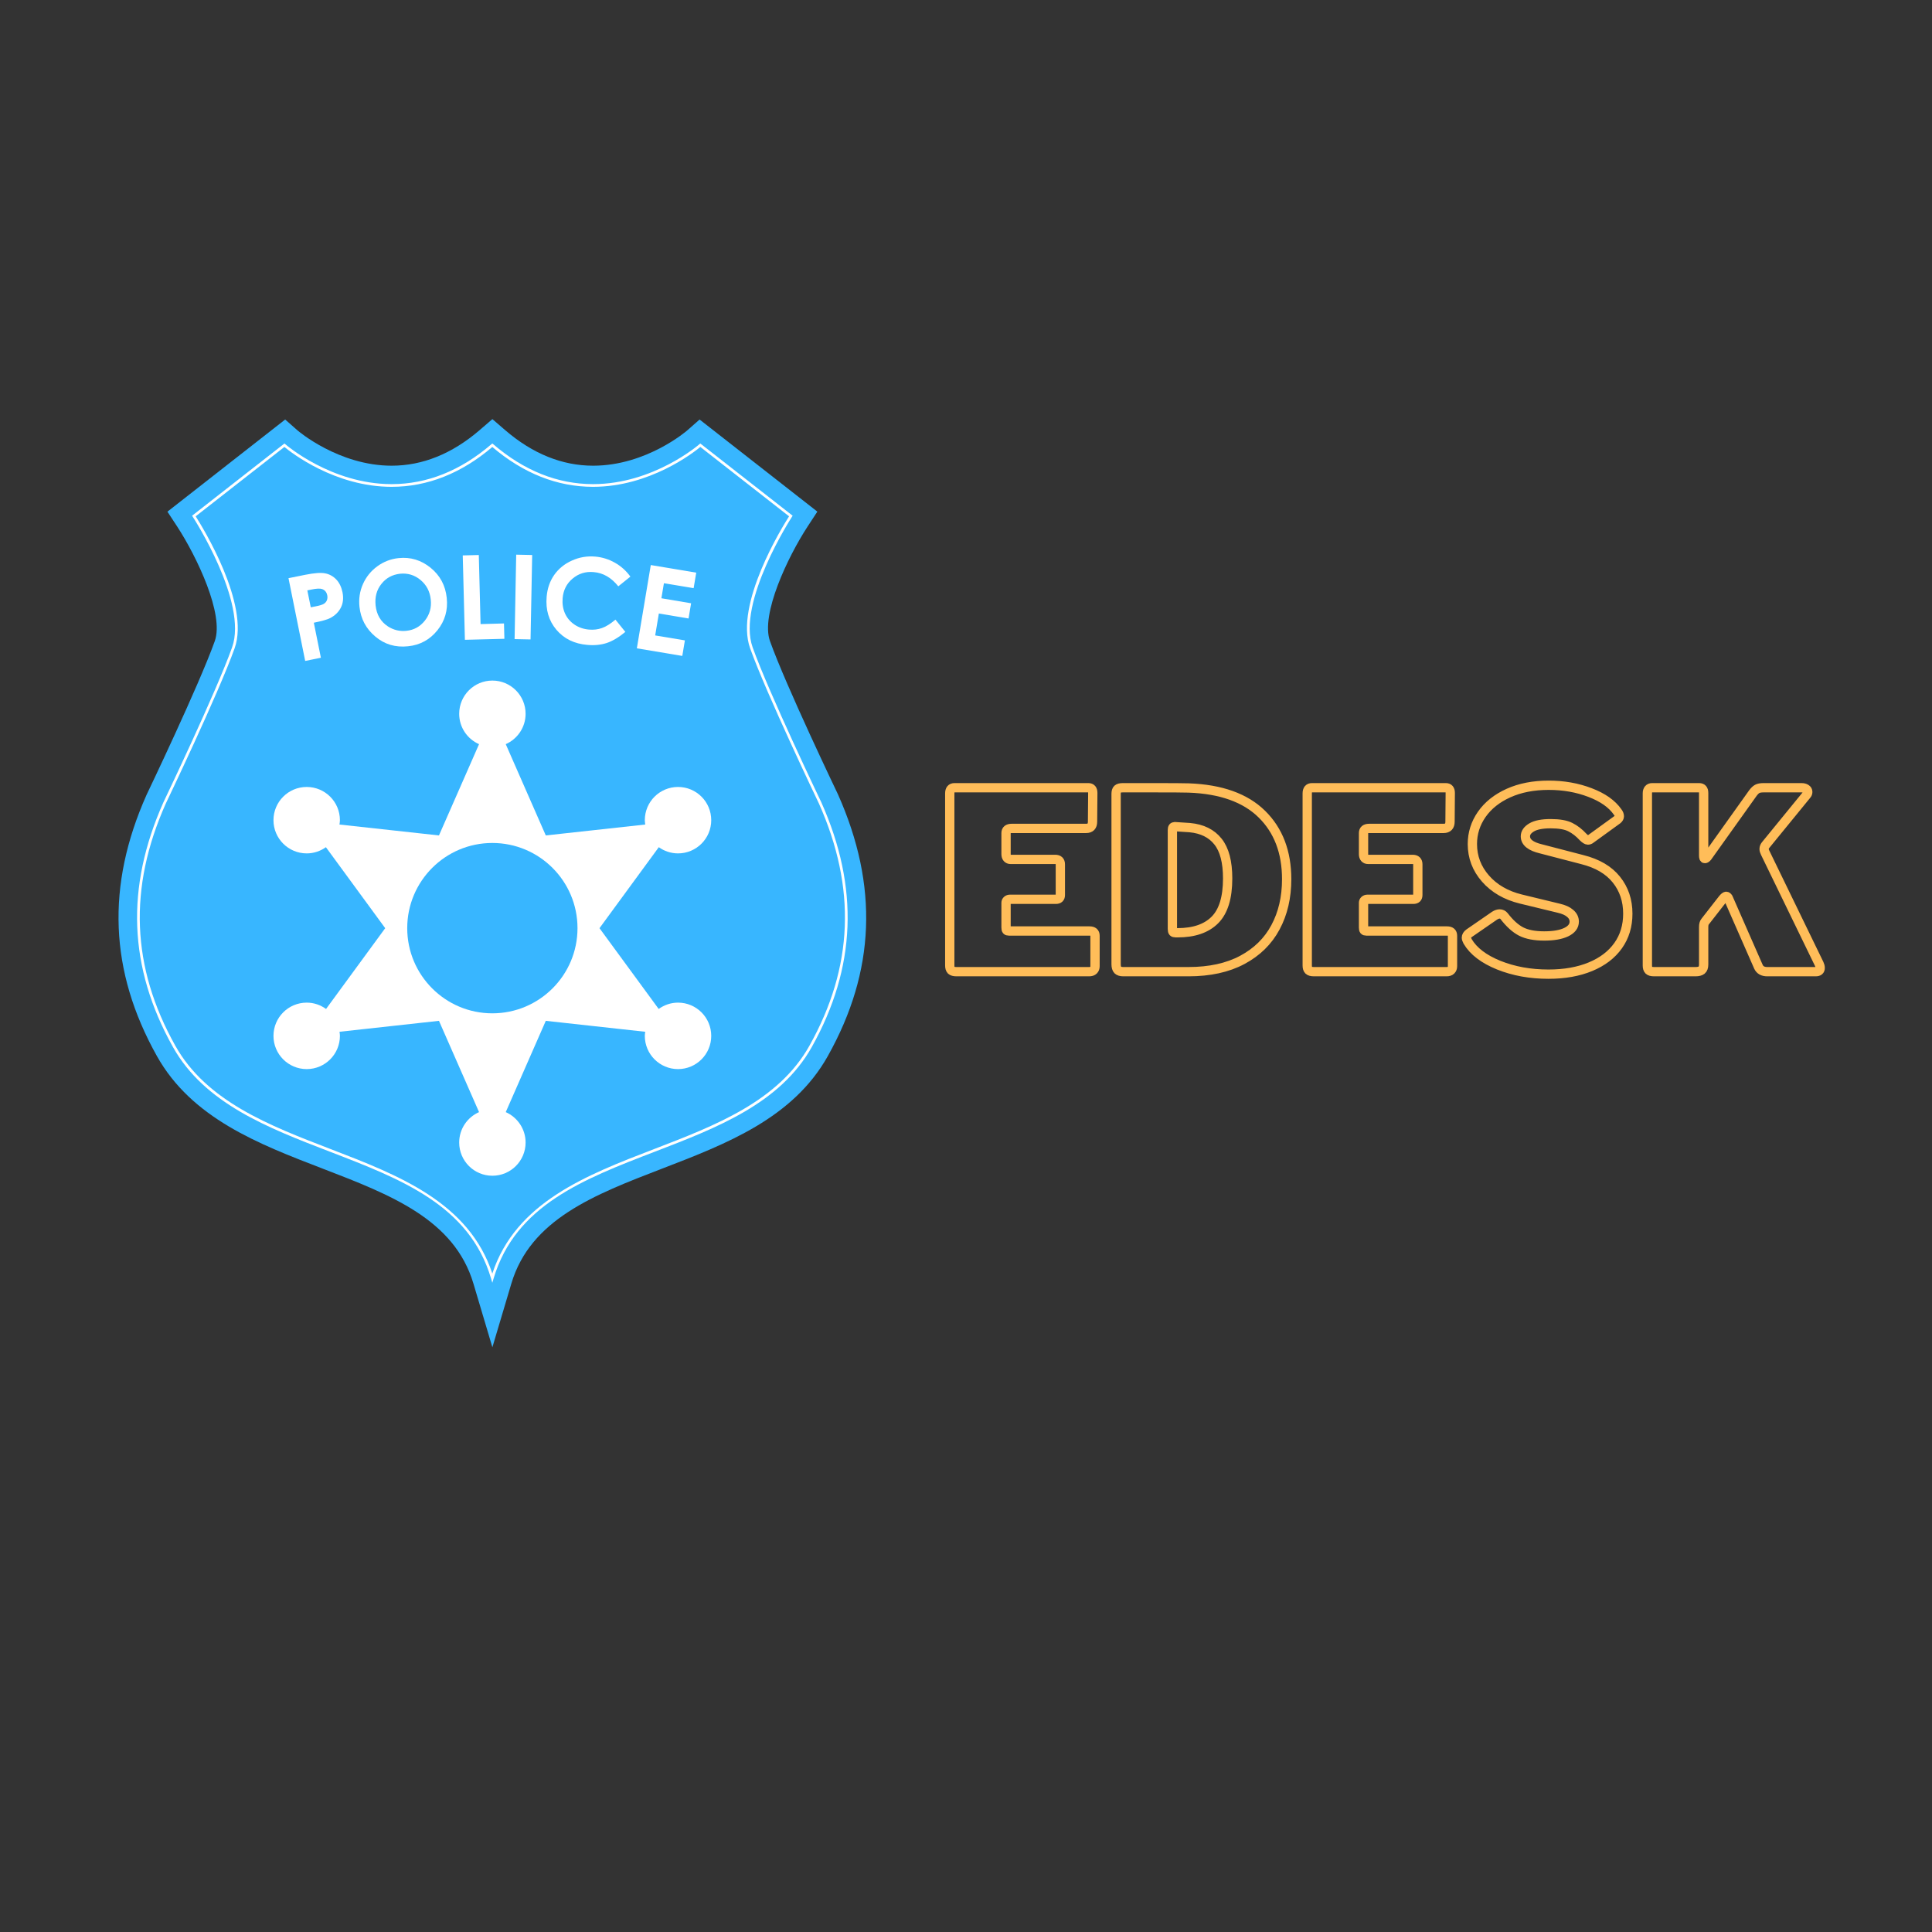 <?xml version="1.0" encoding="UTF-8"?>
<svg xmlns="http://www.w3.org/2000/svg" xmlns:xlink="http://www.w3.org/1999/xlink" width="768pt" height="768pt" viewBox="0 0 768 768" version="1.2">
<rect x="0" y="0" width="768" height="768" fill="#333333" stroke="none"/>
<defs>
<g>
<symbol overflow="visible" id="glyph0-0">
<path style="stroke:none;" d=""/>
</symbol>
<symbol overflow="visible" id="glyph0-1">
<path style="stroke:none;" d=""/>
</symbol>
</g>
<clipPath id="clip1">
  <path d="M 47 166.586 L 345 166.586 L 345 535.586 L 47 535.586 Z M 47 166.586 "/>
</clipPath>
</defs>
<g id="surface1">
<g clip-path="url(#clip1)" clip-rule="nonzero">
<path style=" stroke:none;fill-rule:nonzero;fill:rgb(21.959%,71.37%,100%);fill-opacity:1;" d="M 333.098 315.754 C 332.891 315.32 312.414 272.605 306.082 254.855 C 302.273 244.219 313.191 221.344 320.961 209.414 L 324.906 203.379 L 278.098 166.766 L 273.203 171.082 C 273.051 171.215 257.047 185.121 235.777 185.121 C 223.473 185.121 211.73 180.371 200.848 171.016 L 195.73 166.605 L 190.613 171.016 C 179.727 180.371 167.984 185.121 155.684 185.121 C 134.598 185.121 118.402 171.215 118.258 171.082 L 113.363 166.766 L 66.559 203.395 L 70.504 209.414 C 78.258 221.344 89.184 244.219 85.375 254.855 C 79.043 272.59 58.559 315.32 58.266 315.945 C 42.145 352.098 43.496 386.062 62.359 419.777 C 76.215 444.535 102.715 454.727 128.336 464.574 C 155.211 474.926 180.59 484.672 188.207 510.277 L 195.73 535.57 L 203.258 510.277 C 210.867 484.672 236.246 474.926 263.125 464.574 C 288.734 454.727 315.234 444.535 329.086 419.777 C 347.965 386.062 349.297 352.098 333.098 315.754 "/>
</g>
<path style=" stroke:none;fill-rule:nonzero;fill:rgb(21.959%,71.37%,100%);fill-opacity:1;" d="M 326.004 319.16 C 326.004 319.16 305.219 275.824 298.684 257.508 C 292.129 239.168 314.383 205.129 314.383 205.129 L 278.379 176.98 C 278.379 176.98 237.602 212.984 195.707 176.98 C 153.844 212.984 113.066 176.98 113.066 176.98 L 77.066 205.129 C 77.066 205.129 99.297 239.168 92.77 257.508 C 86.227 275.824 65.438 319.16 65.438 319.16 C 50.895 351.781 50.895 383.199 69.207 415.938 C 95.898 463.629 179.355 453.031 195.707 508.035 C 212.078 453.031 295.543 463.629 322.234 415.938 C 340.551 383.199 340.551 351.781 326.004 319.16 "/>
<path style=" stroke:none;fill-rule:nonzero;fill:rgb(100%,100%,100%);fill-opacity:1;" d="M 77.781 205.246 C 80.406 209.363 99.5 240.191 93.273 257.688 C 86.797 275.82 66.125 318.961 65.918 319.391 C 50.965 352.926 52.195 384.43 69.68 415.676 C 82.043 437.781 107.102 447.418 131.332 456.738 C 158.398 467.152 186.367 477.914 195.707 506.254 C 205.059 477.914 233.031 467.152 260.105 456.738 C 284.34 447.418 309.398 437.781 321.77 415.676 C 339.254 384.43 340.473 352.926 325.52 319.379 C 325.316 318.957 304.648 275.82 298.176 257.688 C 291.926 240.191 311.035 209.363 313.672 205.246 L 278.395 177.672 C 275.773 179.84 258.352 193.516 235.762 193.52 L 235.758 193.52 C 221.539 193.52 208.07 188.199 195.707 177.684 C 183.359 188.191 169.891 193.52 155.676 193.52 C 133.09 193.52 115.668 179.84 113.051 177.672 Z M 195.707 509.914 L 195.195 508.191 C 186.559 479.129 159.547 468.738 130.949 457.742 C 106.539 448.352 81.301 438.645 68.738 416.199 C 51.086 384.633 49.844 352.824 64.949 318.945 C 65.16 318.496 85.809 275.41 92.266 257.328 C 98.629 239.449 76.844 205.758 76.621 205.418 L 76.355 205.012 L 76.742 204.703 L 113.082 176.289 L 113.422 176.582 C 113.598 176.742 131.684 192.449 155.676 192.449 C 169.762 192.449 183.113 187.109 195.363 176.574 L 195.707 176.277 L 196.059 176.574 C 208.312 187.109 221.668 192.449 235.758 192.449 L 235.762 192.449 C 259.777 192.441 277.848 176.742 278.027 176.582 L 278.359 176.289 L 278.715 176.559 L 315.098 205.012 L 314.828 205.418 C 314.609 205.758 292.797 239.449 299.184 257.328 C 305.633 275.41 326.277 318.496 326.484 318.93 C 341.598 352.816 340.359 384.633 322.703 416.199 C 310.141 438.645 284.898 448.352 260.492 457.742 C 231.887 468.738 204.871 479.129 196.223 508.195 L 195.707 509.914 "/>
<path style=" stroke:none;fill-rule:nonzero;fill:rgb(100%,100%,100%);fill-opacity:1;" d="M 123.539 241.418 L 125.516 241.027 C 127.094 240.715 128.16 240.383 128.715 240.035 C 129.289 239.691 129.688 239.223 129.938 238.641 C 130.172 238.055 130.234 237.387 130.09 236.648 C 129.828 235.375 129.145 234.559 128.047 234.156 C 127.25 233.879 125.875 233.934 123.945 234.324 L 122.168 234.68 Z M 114.68 229.832 L 121.324 228.492 C 124.906 227.777 127.57 227.562 129.309 227.926 C 131.02 228.27 132.477 229.094 133.703 230.379 C 134.922 231.688 135.727 233.375 136.148 235.438 C 136.605 237.73 136.398 239.773 135.496 241.543 C 134.598 243.289 133.188 244.688 131.25 245.699 C 130.121 246.281 127.945 246.902 124.75 247.539 L 127.559 261.465 L 121.316 262.727 L 114.68 229.832 "/>
<path style=" stroke:none;fill-rule:nonzero;fill:rgb(100%,100%,100%);fill-opacity:1;" d="M 159.039 228.066 C 155.949 228.414 153.477 229.746 151.598 232.137 C 149.719 234.496 148.969 237.348 149.305 240.648 C 149.703 244.352 151.328 247.109 154.199 249.004 C 156.445 250.445 158.891 251.043 161.559 250.758 C 164.57 250.445 167.027 249.074 168.914 246.672 C 170.797 244.27 171.586 241.492 171.223 238.277 C 170.895 235.105 169.539 232.535 167.18 230.562 C 164.805 228.582 162.102 227.762 159.039 228.066 Z M 158.457 221.855 C 163.164 221.355 167.402 222.645 171.172 225.691 C 174.941 228.762 177.07 232.746 177.586 237.664 C 178.109 242.527 176.871 246.82 173.867 250.566 C 170.863 254.277 166.996 256.414 162.211 256.906 C 157.199 257.441 152.855 256.148 149.184 253.031 C 145.488 249.922 143.41 245.992 142.898 241.227 C 142.559 238.023 143.02 235.016 144.277 232.18 C 145.551 229.324 147.438 226.973 149.984 225.117 C 152.512 223.273 155.324 222.18 158.457 221.855 "/>
<path style=" stroke:none;fill-rule:nonzero;fill:rgb(100%,100%,100%);fill-opacity:1;" d="M 183.949 220.785 L 190.332 220.625 L 191.035 248.086 L 200.344 247.832 L 200.504 253.934 L 184.805 254.332 L 183.949 220.785 "/>
<path style=" stroke:none;fill-rule:nonzero;fill:rgb(100%,100%,100%);fill-opacity:1;" d="M 205.199 220.488 L 211.551 220.625 L 210.902 254.188 L 204.559 254.055 L 205.199 220.488 "/>
<path style=" stroke:none;fill-rule:nonzero;fill:rgb(100%,100%,100%);fill-opacity:1;" d="M 250.59 229.215 L 245.785 233.07 C 243.016 229.617 239.762 227.719 235.98 227.418 C 232.773 227.129 230 227.992 227.613 230.004 C 225.242 231.977 223.93 234.59 223.656 237.797 C 223.473 240.035 223.785 242.047 224.602 243.863 C 225.426 245.676 226.672 247.141 228.359 248.285 C 230.039 249.422 231.984 250.082 234.137 250.27 C 235.98 250.434 237.707 250.215 239.285 249.656 C 240.887 249.098 242.668 247.992 244.648 246.312 L 248.582 251.191 C 245.918 253.387 243.441 254.863 241.148 255.613 C 238.883 256.344 236.336 256.613 233.52 256.359 C 228.328 255.938 224.207 253.922 221.172 250.336 C 218.152 246.75 216.859 242.395 217.301 237.238 C 217.578 233.91 218.578 231.016 220.309 228.539 C 222.039 226.086 224.375 224.164 227.312 222.848 C 230.258 221.504 233.344 220.98 236.59 221.25 C 239.352 221.488 241.961 222.289 244.414 223.676 C 246.867 225.062 248.93 226.902 250.59 229.215 "/>
<path style=" stroke:none;fill-rule:nonzero;fill:rgb(100%,100%,100%);fill-opacity:1;" d="M 258.699 224.617 L 276.762 227.641 L 275.73 233.812 L 263.918 231.844 L 262.914 237.82 L 274.723 239.812 L 273.711 245.859 L 261.906 243.879 L 260.445 252.594 L 272.254 254.562 L 271.223 260.738 L 253.156 257.719 L 258.699 224.617 "/>
<path style=" stroke:none;fill-rule:nonzero;fill:rgb(100%,100%,100%);fill-opacity:1;" d="M 269.527 398.562 C 266.648 398.562 264.008 399.512 261.836 401.078 L 238.309 368.965 L 261.879 336.773 C 264.039 338.309 266.668 339.238 269.527 339.238 C 276.812 339.238 282.727 333.324 282.727 326.035 C 282.727 318.73 276.812 312.828 269.527 312.828 C 262.238 312.828 256.324 318.73 256.324 326.035 C 256.324 326.621 256.426 327.195 256.492 327.766 L 216.961 332.098 L 201.043 295.816 C 205.672 293.777 208.934 289.141 208.934 283.742 C 208.934 276.449 203.02 270.539 195.73 270.539 C 188.438 270.539 182.535 276.449 182.535 283.742 C 182.535 289.141 185.773 293.777 190.43 295.816 L 174.496 332.098 L 134.938 327.766 C 135.031 327.195 135.121 326.621 135.121 326.035 C 135.121 318.73 129.207 312.828 121.922 312.828 C 114.621 312.828 108.711 318.73 108.711 326.035 C 108.711 333.324 114.621 339.238 121.922 339.238 C 124.777 339.238 127.395 338.309 129.551 336.773 L 153.125 368.965 L 129.613 401.078 C 127.441 399.512 124.801 398.562 121.922 398.562 C 114.621 398.562 108.711 404.469 108.711 411.781 C 108.711 419.066 114.621 424.984 121.922 424.984 C 129.207 424.984 135.121 419.066 135.121 411.781 C 135.121 411.219 135.031 410.672 134.965 410.145 L 174.496 405.797 L 190.43 442.082 C 185.773 444.137 182.535 448.773 182.535 454.168 C 182.535 461.469 188.438 467.375 195.73 467.375 C 203.02 467.375 208.934 461.469 208.934 454.168 C 208.934 448.773 205.672 444.137 201.043 442.082 L 216.961 405.797 L 256.488 410.145 C 256.426 410.672 256.324 411.219 256.324 411.781 C 256.324 419.066 262.238 424.984 269.527 424.984 C 276.812 424.984 282.727 419.066 282.727 411.781 C 282.727 404.469 276.812 398.562 269.527 398.562 "/>
<path style=" stroke:none;fill-rule:nonzero;fill:rgb(21.959%,71.37%,100%);fill-opacity:1;" d="M 229.566 368.953 C 229.566 387.648 214.406 402.812 195.707 402.812 C 177.031 402.812 161.879 387.648 161.879 368.953 C 161.879 350.258 177.031 335.094 195.707 335.094 C 214.406 335.094 229.566 350.258 229.566 368.953 "/>
<g style="fill:rgb(0%,0%,0%);fill-opacity:1;">
  <use xlink:href="#glyph0-1" x="740.773" y="765.4"/>
</g>
<g style="fill:rgb(0%,0%,0%);fill-opacity:1;">
  <use xlink:href="#glyph0-1" x="743.248" y="765.4"/>
</g>
<g style="fill:rgb(0%,0%,0%);fill-opacity:1;">
  <use xlink:href="#glyph0-1" x="745.723" y="765.4"/>
</g>
<g style="fill:rgb(0%,0%,0%);fill-opacity:1;">
  <use xlink:href="#glyph0-1" x="748.198" y="765.4"/>
</g>
<g style="fill:rgb(0%,0%,0%);fill-opacity:1;">
  <use xlink:href="#glyph0-1" x="750.673" y="765.4"/>
</g>
<g style="fill:rgb(0%,0%,0%);fill-opacity:1;">
  <use xlink:href="#glyph0-1" x="753.148" y="765.4"/>
</g>
<g style="fill:rgb(0%,0%,0%);fill-opacity:1;">
  <use xlink:href="#glyph0-1" x="755.623" y="765.4"/>
</g>
<g style="fill:rgb(0%,0%,0%);fill-opacity:1;">
  <use xlink:href="#glyph0-1" x="758.098" y="765.4"/>
</g>
<g style="fill:rgb(0%,0%,0%);fill-opacity:1;">
  <use xlink:href="#glyph0-1" x="760.573" y="765.4"/>
</g>
<g style="fill:rgb(0%,0%,0%);fill-opacity:1;">
  <use xlink:href="#glyph0-1" x="763.048" y="765.4"/>
</g>
<g style="fill:rgb(0%,0%,0%);fill-opacity:1;">
  <use xlink:href="#glyph0-1" x="765.523" y="765.4"/>
</g>
<path style="fill:none;stroke-width:2.8;stroke-linecap:butt;stroke-linejoin:miter;stroke:rgb(100%,74.12%,34.9%);stroke-opacity:1;stroke-miterlimit:4;" d="M 53.321 10.32 C 53.321 9.178 53.795 8.607 54.741 8.607 L 95.061 8.607 C 95.948 8.607 96.392 9.13 96.392 10.175 L 96.318 18.832 C 96.318 20.181 95.676 20.855 94.386 20.855 L 71.984 20.855 C 70.842 20.855 70.271 21.323 70.271 22.258 L 70.271 28.601 C 70.271 29.101 70.392 29.488 70.635 29.769 C 70.892 30.047 71.221 30.186 71.62 30.186 L 85.055 30.186 C 86.099 30.186 86.623 30.681 86.623 31.666 L 86.623 40.923 C 86.623 41.775 86.173 42.201 85.274 42.201 L 71.457 42.201 C 71.117 42.201 70.83 42.302 70.599 42.509 C 70.38 42.704 70.271 42.947 70.271 43.24 L 70.271 50.713 C 70.271 51.112 70.333 51.388 70.454 51.532 C 70.576 51.677 70.812 51.751 71.164 51.751 L 95.424 51.751 C 96.519 51.751 97.066 52.225 97.066 53.172 L 97.066 62.361 C 97.066 62.858 96.916 63.26 96.611 63.562 C 96.318 63.855 95.874 64 95.28 64 L 55.342 64 C 54.59 64 54.061 63.855 53.756 63.562 C 53.466 63.26 53.321 62.784 53.321 62.142 Z M 114.241 8.607 C 120.158 8.607 123.841 8.63 125.288 8.681 C 134.995 9.033 142.335 11.657 147.306 16.553 C 152.288 21.45 154.779 27.982 154.779 36.148 C 154.779 41.63 153.655 46.459 151.406 50.639 C 149.173 54.819 145.835 58.095 141.401 60.464 C 136.977 62.822 131.581 64 125.214 64 L 105.584 64 C 104.83 64 104.277 63.831 103.924 63.491 C 103.584 63.136 103.416 62.559 103.416 61.757 L 103.416 10.465 C 103.416 9.772 103.561 9.293 103.85 9.027 C 104.155 8.746 104.685 8.607 105.436 8.607 Z M 121.114 20.326 C 120.859 20.326 120.67 20.4 120.549 20.545 C 120.427 20.692 120.365 20.965 120.365 21.367 L 120.365 51.151 C 120.365 51.601 120.439 51.902 120.584 52.062 C 120.729 52.207 121.004 52.281 121.404 52.281 L 121.933 52.281 C 126.856 52.281 130.599 50.997 133.161 48.435 C 135.726 45.87 137.007 41.701 137.007 35.929 C 137.007 30.947 136.037 27.24 134.09 24.811 C 132.158 22.367 129.327 20.971 125.596 20.618 Z M 160.974 10.32 C 160.974 9.178 161.448 8.607 162.397 8.607 L 202.717 8.607 C 203.601 8.607 204.045 9.13 204.045 10.175 L 203.974 18.832 C 203.974 20.181 203.329 20.855 202.042 20.855 L 179.64 20.855 C 178.498 20.855 177.927 21.323 177.927 22.258 L 177.927 28.601 C 177.927 29.101 178.048 29.488 178.291 29.769 C 178.545 30.047 178.874 30.186 179.276 30.186 L 192.708 30.186 C 193.752 30.186 194.276 30.681 194.276 31.666 L 194.276 40.923 C 194.276 41.775 193.826 42.201 192.927 42.201 L 179.11 42.201 C 178.77 42.201 178.486 42.302 178.255 42.509 C 178.036 42.704 177.927 42.947 177.927 43.24 L 177.927 50.713 C 177.927 51.112 177.986 51.388 178.107 51.532 C 178.229 51.677 178.465 51.751 178.82 51.751 L 203.081 51.751 C 204.172 51.751 204.72 52.225 204.72 53.172 L 204.72 62.361 C 204.72 62.858 204.569 63.26 204.264 63.562 C 203.974 63.855 203.53 64 202.933 64 L 162.998 64 C 162.244 64 161.717 63.855 161.412 63.562 C 161.119 63.26 160.974 62.784 160.974 62.142 Z M 244.06 23.462 C 242.87 22.163 241.586 21.166 240.213 20.474 C 238.853 19.781 236.879 19.435 234.29 19.435 C 231.702 19.435 229.782 19.811 228.53 20.565 C 227.29 21.305 226.672 22.198 226.672 23.243 C 226.672 25.03 228.264 26.293 231.447 27.036 L 243.841 30.26 C 248.373 31.402 251.781 33.408 254.068 36.275 C 256.364 39.13 257.512 42.553 257.512 46.538 C 257.512 50.219 256.539 53.429 254.595 56.163 C 252.651 58.896 249.876 61.012 246.267 62.506 C 242.657 64 238.441 64.748 233.616 64.748 C 228.137 64.748 223.143 63.843 218.634 62.032 C 214.137 60.21 211.021 57.828 209.282 54.887 C 209.027 54.387 208.9 54.018 208.9 53.775 C 208.9 53.275 209.172 52.825 209.72 52.426 L 217.412 47.121 C 217.959 46.781 218.456 46.612 218.906 46.612 C 219.453 46.612 219.903 46.828 220.255 47.266 C 221.944 49.467 223.657 51.015 225.394 51.914 C 227.145 52.802 229.459 53.245 232.341 53.245 C 235.134 53.245 237.341 52.864 238.956 52.098 C 240.574 51.319 241.382 50.263 241.382 48.926 C 241.382 47.979 240.98 47.157 240.178 46.464 C 239.388 45.76 238.222 45.231 236.678 44.879 L 225.323 42.127 C 220.85 41.033 217.296 38.979 214.66 35.967 C 212.021 32.953 210.705 29.482 210.705 25.559 C 210.705 22.314 211.646 19.337 213.53 16.627 C 215.424 13.917 218.11 11.778 221.586 10.21 C 225.075 8.642 229.107 7.858 233.69 7.858 C 238.172 7.858 242.329 8.595 246.157 10.065 C 249.986 11.524 252.749 13.474 254.45 15.914 C 254.79 16.364 254.962 16.79 254.962 17.192 C 254.962 17.533 254.79 17.855 254.45 18.157 L 246.302 24.062 C 246.06 24.258 245.787 24.355 245.483 24.355 C 245.142 24.355 244.669 24.056 244.06 23.462 Z M 315.151 61.686 C 315.346 62.086 315.444 62.488 315.444 62.887 C 315.444 63.63 314.994 64 314.095 64 L 299.53 64 C 298.192 64 297.299 63.503 296.849 62.506 L 287.737 41.746 C 287.542 41.453 287.346 41.308 287.154 41.308 C 286.897 41.308 286.545 41.58 286.095 42.127 L 280.793 48.926 C 280.5 49.266 280.355 49.814 280.355 50.565 L 280.355 61.831 C 280.355 62.633 280.154 63.198 279.752 63.526 C 279.352 63.843 278.731 64 277.894 64 L 265.426 64 C 264.672 64 264.145 63.855 263.841 63.562 C 263.548 63.26 263.403 62.784 263.403 62.142 L 263.403 10.32 C 263.403 9.772 263.524 9.355 263.767 9.062 C 264.021 8.758 264.376 8.607 264.826 8.607 L 279.006 8.607 C 279.905 8.607 280.355 9.13 280.355 10.175 L 280.355 29.059 C 280.355 29.654 280.477 29.95 280.719 29.95 C 280.926 29.95 281.175 29.781 281.468 29.441 L 295.21 10.175 C 295.66 9.58 296.092 9.172 296.503 8.953 C 296.929 8.722 297.568 8.607 298.417 8.607 L 309.772 8.607 C 310.37 8.607 310.837 8.722 311.177 8.953 C 311.53 9.172 311.707 9.477 311.707 9.864 C 311.707 10.216 311.583 10.521 311.34 10.775 L 299.092 25.778 C 298.74 26.178 298.562 26.598 298.562 27.036 C 298.562 27.388 298.666 27.763 298.873 28.166 Z M 315.151 61.686 " transform="matrix(1.32,0,0,1.32,307.161,301.777)"/>
</g>
</svg>
